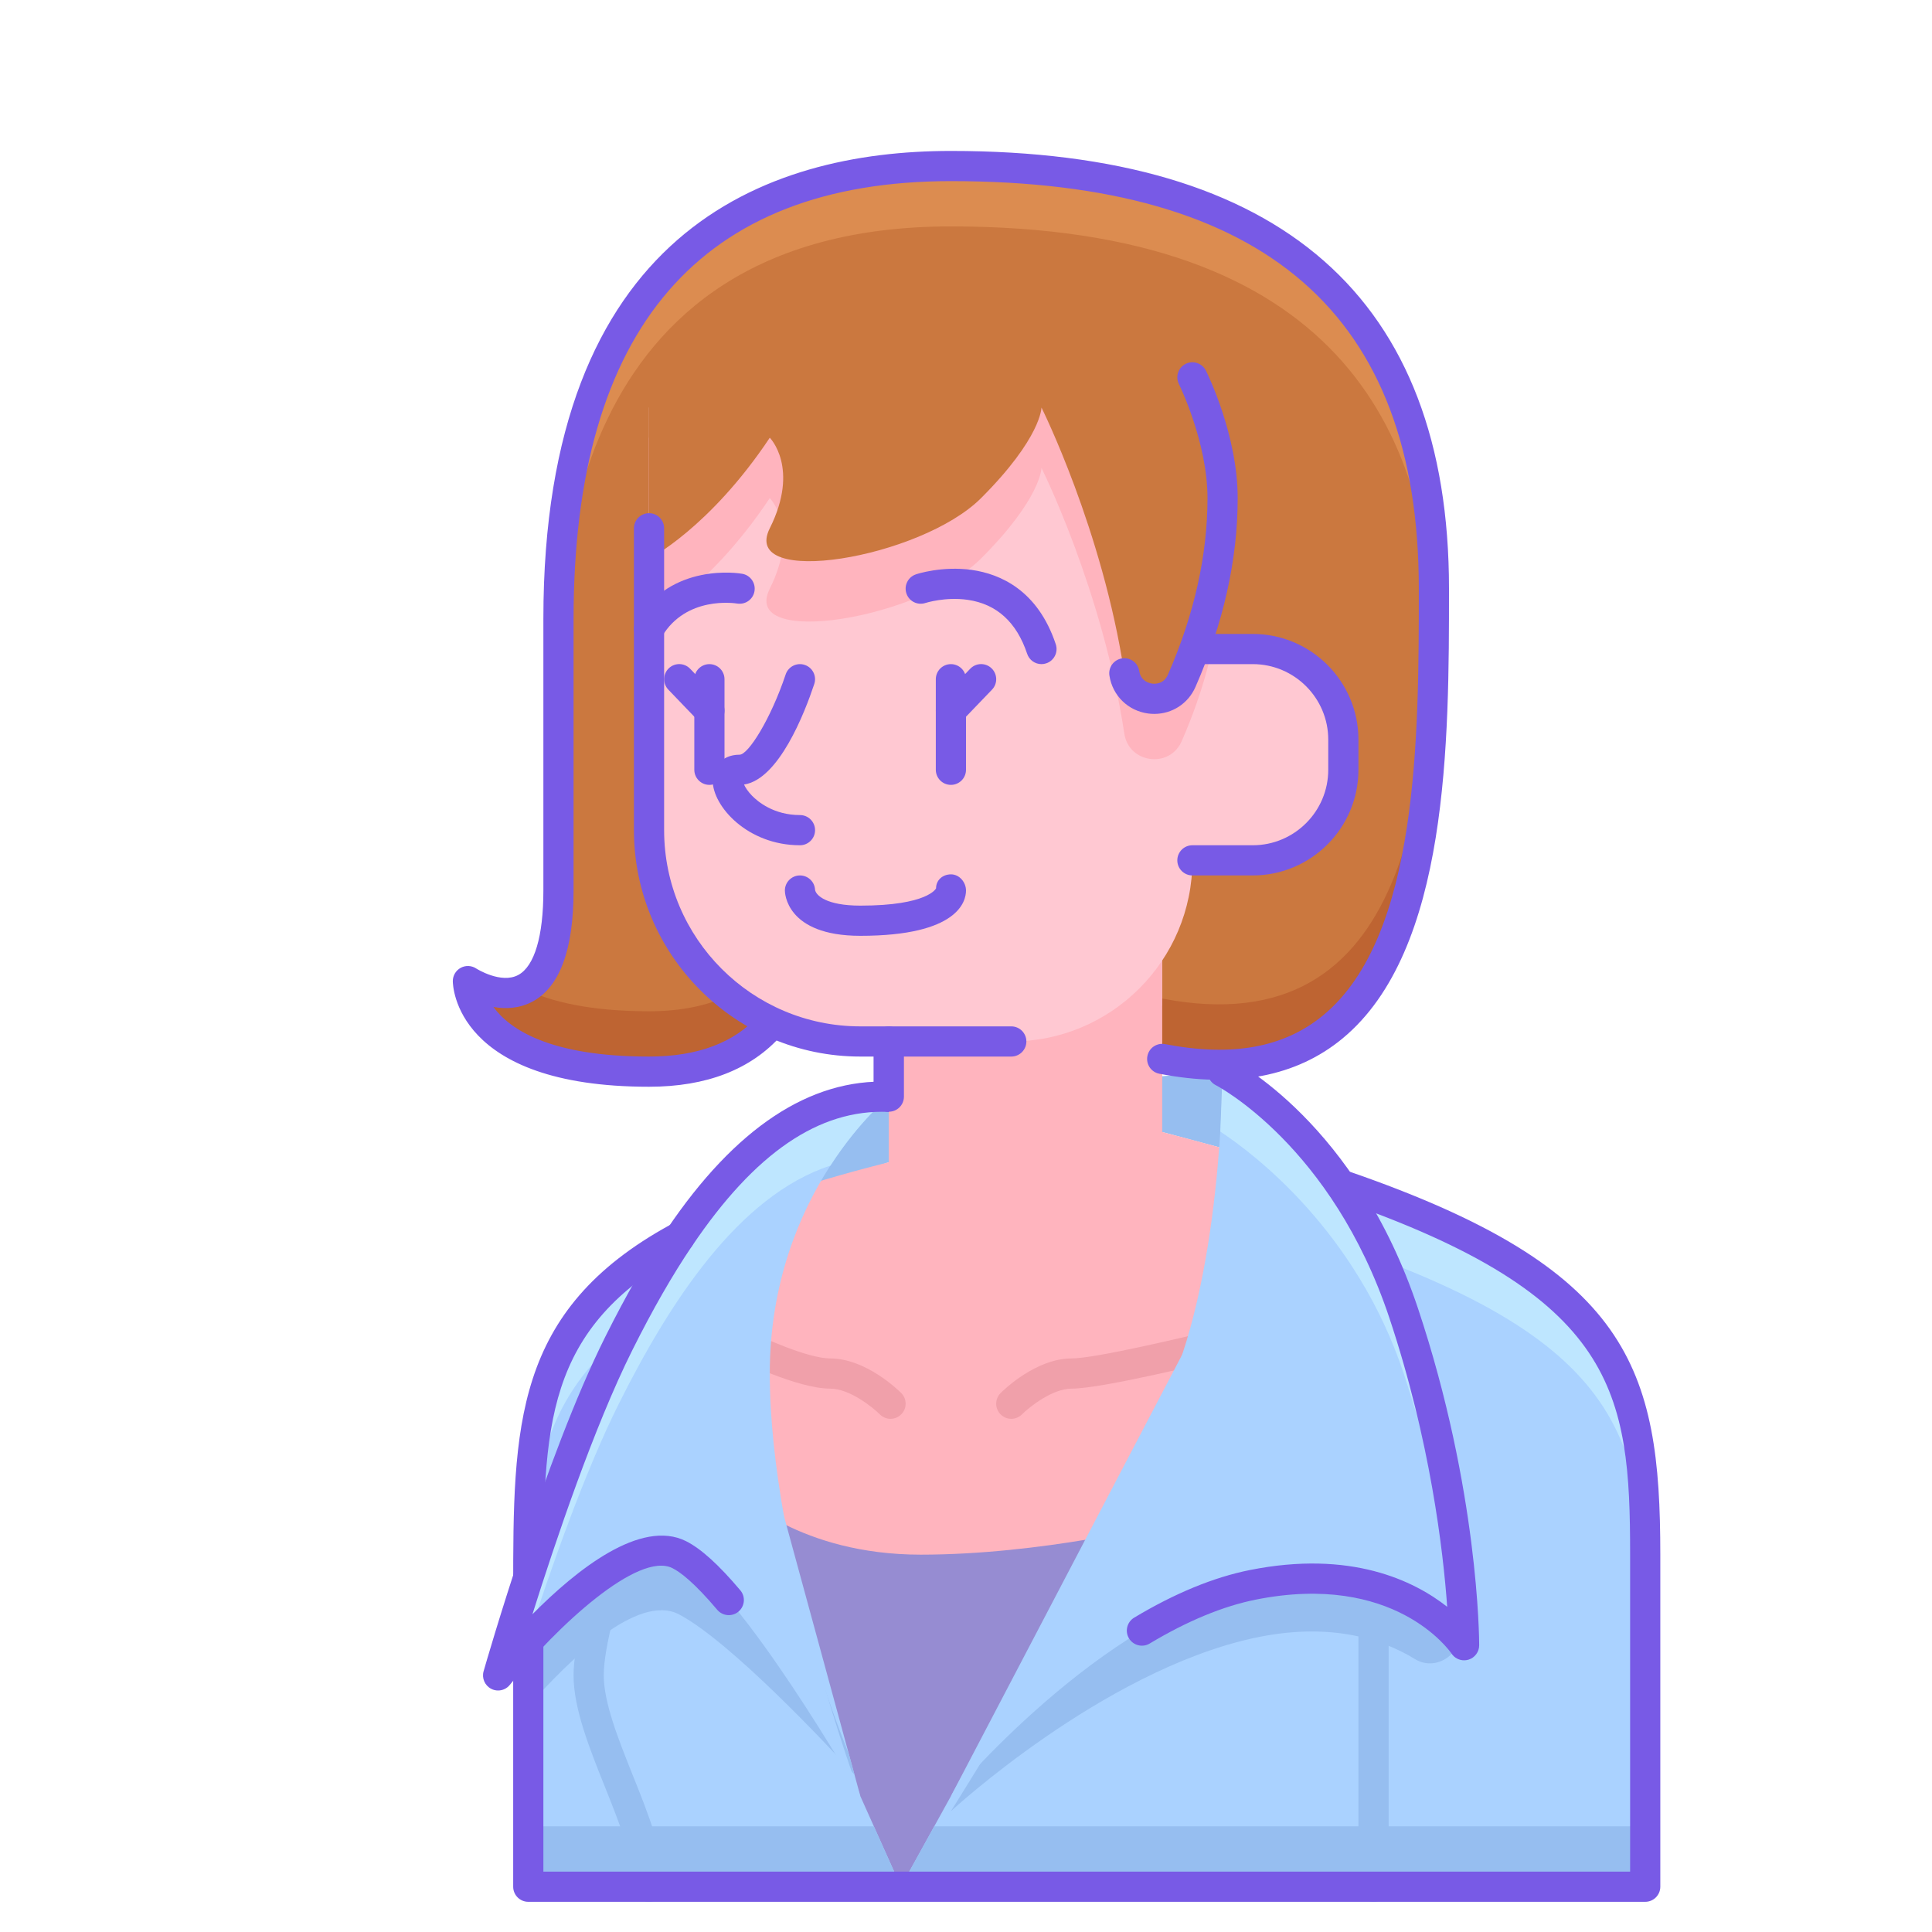 <svg enable-background="new 0 0 64 64" height="512" viewBox="0 0 64 64" width="512" xmlns="http://www.w3.org/2000/svg"><path d="m27.103 39.282 2.342-.782 9.055-1 2 .537v-2.537l-11.055.827-1.945 1.293z" fill="#96bef0"/><path d="m45.488 39.623c-1.903-.705-4.203-1.404-6.988-2.123v-7.76l-9.055 4.76v4c-3.01.752-5.26 1.568-6.945 2.481v12.481h22.988z" fill="#ffb4be"/><path d="m33.5 47c-.128 0-.256-.049-.354-.147-.194-.195-.194-.511 0-.706.118-.118 1.181-1.147 2.354-1.147.77 0 3.783-.711 4.879-.985.265-.07.539.096.606.364s-.096.539-.364.606c-.415.104-4.089 1.015-5.121 1.015-.645 0-1.408.617-1.647.854-.098.097-.225.146-.353.146z" fill="#f0a0aa"/><path d="m29.5 47c-.128 0-.255-.048-.353-.146-.239-.237-1.002-.854-1.647-.854-1.086 0-3.008-.945-3.224-1.053-.247-.124-.347-.424-.224-.671s.423-.347.671-.224c.528.264 2.055.948 2.777.948 1.173 0 2.236 1.029 2.354 1.146.195.195.195.511 0 .706-.098.099-.226.148-.354.148z" fill="#f0a0aa"/><path d="m24.5 49.5s2 2 6 2 8-1 8-1v12h-14z" fill="#968cd2"/><path d="m23.335 40.561c-5.865 2.776-5.835 6.459-5.835 12.121v9.818h12.344l-1.344-3z" fill="#aad2ff"/><path d="m23 40.733c-5.514 2.756-5.5 6.402-5.5 11.949v2c0-5.547-.014-9.193 5.5-11.949z" fill="#bee6ff"/><g fill="#96bef0"><path d="m17.5 56.526c1.318-1.501 3.629-3.774 5-3.044 1.739.925 4.985 4.408 5.805 5.304l-.19-.696c-.627-1.553-1.852-4.932-2.372-8.697l-2.409-8.833c-.182.086-.341.176-.512.263-.88 1.314-1.653 2.778-2.323 4.205-1.116 2.377-2.231 6.058-3 8.849.001.879.001 1.777.001 2.649z"/><path d="m17.5 60.5v2h12.344l-.896-2z"/><path d="m21.5 63c-.276 0-.5-.224-.5-.5 0-.904-.49-2.129-.964-3.314-.51-1.273-1.036-2.59-1.036-3.686 0-2.072 1.953-6.978 2.036-7.186.103-.257.396-.381.65-.279.256.103.381.394.279.65-.02.05-1.965 4.934-1.965 6.815 0 .904.49 2.129.964 3.314.51 1.273 1.036 2.59 1.036 3.686 0 .276-.224.5-.5.5z"/></g><path d="m42.445 38.604-10.945 20.896-1.656 3h24.656s0-3 0-11c0-6.193-.82-9.462-12.055-12.896z" fill="#aad2ff"/><path d="m42.445 38.604-.445.851v2l.445-.85c11.235 3.433 12.055 6.702 12.055 12.895 0-.633 0-1.29 0-2 0-6.193-.82-9.462-12.055-12.896z" fill="#bee6ff"/><path d="m29.844 62.5h24.656s0-.611 0-2h-23.552z" fill="#96bef0"/><path d="m45.5 63c-.276 0-.5-.224-.5-.5v-13c0-.276.224-.5.5-.5s.5.224.5.5v13c0 .276-.224.5-.5.5z" fill="#96bef0"/><path d="m54.5 63h-37c-.276 0-.5-.224-.5-.5v-9.817c0-5.42 0-9.265 5.209-12.113.242-.133.545-.044.678.199.133.242.044.546-.199.678-4.688 2.564-4.688 5.791-4.688 11.137v9.416h36v-10.5c0-5.375-.447-8.57-9.627-11.745-.261-.09-.399-.375-.309-.636.09-.26.375-.399.636-.309 9.284 3.211 10.3 6.485 10.3 12.69v11c0 .276-.224.5-.5.5zm-36.5-.5h.01z" fill="#785ae6"/><path d="m29.444 36.827c-.276 0-.5-.224-.5-.5v-1.827c0-.276.224-.5.5-.5s.5.224.5.5v1.827c0 .276-.223.5-.5.5z" fill="#785ae6"/><path d="m40.5 35.5s4 2.208 6 8.833c1.18 3.91 1.664 7.435 1.862 9.668.071.805-.801 1.38-1.49.958-1.125-.689-2.874-1.24-5.373-.689-5 1.104-10 5.729-10 5.729s5-7.937 7-12.354c2.001-4.416 2.001-12.145 2.001-12.145z" fill="#96bef0"/><path d="m40.5 35.5s4 2 6 8 2 11 2 11-2-3-7-2-10 7-10 7 5-9 7-13 2-11 2-11z" fill="#aad2ff"/><path d="m46.5 43.5c-1.571-4.714-4.869-7.254-6-8l-.075 1.986c1.131.746 4.504 3.301 6.075 8.014 1.197 3.591 1.675 6.813 1.868 8.831.086.102.132.169.132.169s0-5-2-11z" fill="#bee6ff"/><path d="m48.5 55c-.164 0-.322-.081-.416-.223-.074-.108-1.906-2.703-6.486-1.787-1.084.217-2.266.706-3.513 1.454-.238.142-.544.065-.686-.171s-.065-.544.171-.686c1.345-.807 2.634-1.338 3.831-1.577 3.346-.669 5.436.35 6.539 1.217-.132-1.844-.555-5.488-1.915-9.568-1.904-5.71-5.712-7.692-5.75-7.711-.246-.125-.345-.425-.222-.671.125-.246.425-.344.67-.223.171.085 4.208 2.163 6.25 8.289 2.004 6.007 2.027 10.949 2.027 11.157 0 .22-.144.415-.355.479-.048.014-.097.021-.145.021z" fill="#785ae6"/><path d="m29.445 36.331s-3.945 3.169-3.945 9.169 3 14 3 14-4-7-6-8-6 4-6 4 2-7 4-11 4.889-8.337 8.945-8.169z" fill="#aad2ff"/><path d="m20.5 46.5c1.665-3.331 3.95-6.886 7.009-7.888.974-1.505 1.936-2.281 1.936-2.281-4.056-.168-6.945 4.169-8.945 8.169s-4 11-4 11 .376-.468.951-1.087c.769-2.378 1.908-5.632 3.049-7.913z" fill="#bee6ff"/><path d="m16.5 56c-.078 0-.157-.018-.229-.056-.211-.109-.317-.353-.251-.582.083-.288 2.036-7.091 4.034-11.086.696-1.392 1.366-2.558 2.046-3.566.154-.229.465-.288.694-.135.229.155.289.465.135.694-.657.972-1.305 2.102-1.981 3.454-1.273 2.546-2.561 6.371-3.31 8.751 1.46-1.475 3.588-3.17 5.086-2.422.495.248 1.084.781 1.8 1.629.178.211.151.526-.06.705-.211.178-.527.151-.705-.06-.77-.912-1.231-1.253-1.483-1.379-1.128-.567-3.829 1.921-5.386 3.865-.097.122-.242.188-.39.188z" fill="#785ae6"/><path d="m22.513 41.49c-.096 0-.193-.028-.279-.085-.229-.155-.289-.465-.135-.694 2.26-3.346 4.732-4.986 7.366-4.878.276.011.49.245.479.521s-.248.5-.521.479c-2.289-.093-4.415 1.356-6.495 4.438-.096.142-.254.219-.415.219z" fill="#785ae6"/><path d="m15.5 32.5s3 2 3-3 0-6 0-9 0-15 13-15 16 7 16 14-.028 17.308-9 15.578c-3-.578-2-.945 0-1.762v-3.816h-11.75s.75 6-5.25 6-6-3-6-3z" fill="#cb783f"/><path d="m38.5 33.078v.238c-2 .817-3 1.183 0 1.762 8.972 1.73 9-8.578 9-15.578 0-.119-.003-.237-.005-.356-.051 6.851-.703 15.533-8.995 13.934z" fill="#be6432"/><path d="m25.732 31.681c-.756 1.016-2.041 1.819-4.232 1.819-1.948 0-3.256-.318-4.145-.745-.847.41-1.855-.255-1.855-.255s0 3 6 3c2.191 0 3.476-.803 4.232-1.819z" fill="#be6432"/><path d="m29.445 32.5v11l1.77 1 1.23 1 6.055-4v-11.76z" fill="#ffb4be"/><path d="m31.5 7.5c12.78 0 15.893 6.765 15.995 13.644.004-.562.005-1.113.005-1.644 0-7-3-14-16-14s-13 12-13 15v2c0-3 0-15 13-15z" fill="#dc8c50"/><path d="m21.5 36c-6.426 0-6.5-3.357-6.5-3.5 0-.185.102-.354.264-.441s.36-.077.513.025c.006.005.826.521 1.393.212.535-.289.83-1.282.83-2.796v-9c0-12.811 7.341-15.5 13.5-15.5 10.949 0 16.5 4.878 16.5 14.5 0 5.06 0 11.989-3.531 14.904-1.52 1.255-3.559 1.649-6.064 1.165-.271-.052-.449-.314-.396-.585.052-.271.314-.448.585-.396 2.226.428 3.94.116 5.238-.955 3.168-2.615 3.168-9.272 3.168-14.133 0-9.084-5.07-13.5-15.5-13.5-8.294 0-12.5 4.878-12.5 14.5v9c0 1.958-.458 3.196-1.361 3.68-.437.232-.896.248-1.293.177.524.724 1.841 1.643 5.154 1.643 1.612 0 2.837-.462 3.641-1.373 1.404-1.59 1.116-4.041 1.113-4.065-.018-.142.026-.285.121-.393.095-.107.231-.169.375-.169h11.75c.276 0 .5.224.5.5s-.224.5-.5.5h-11.22c.016.939-.126 2.858-1.389 4.289-1.003 1.135-2.48 1.711-4.391 1.711z" fill="#785ae6"/><path d="m21.5 13.5v14c0 3.866 3.134 7 7 7h5c3.314 0 6-2.686 6-6h2c1.657 0 3-1.343 3-3v-1c0-1.657-1.343-3-3-3h-2v-8z" fill="#ffc8d2"/><path d="m21.5 20.513s2-1.013 4-4.013c0 0 1 1 0 3s5 1 7-1 2-3 2-3 2.02 4.04 2.745 8.804c.15.984 1.5 1.162 1.899.251.699-1.595 1.356-3.715 1.356-6.055 0-2-1-6-1-6l-18 2z" fill="#ffb4be"/><path d="m21.5 18.513s2-1.013 4-4.013c0 0 1 1 0 3s5 1 7-1 2-3 2-3 2.02 4.04 2.745 8.804c.15.984 1.5 1.162 1.899.251.699-1.595 1.356-3.715 1.356-6.055 0-2-1-4-1-4h-18z" fill="#cb783f"/><g fill="#785ae6"><path d="m41.5 29h-2c-.276 0-.5-.224-.5-.5s.224-.5.5-.5h2c1.378 0 2.5-1.122 2.5-2.5v-1c0-1.378-1.122-2.5-2.5-2.5h-1.811c-.276 0-.5-.224-.5-.5s.224-.5.5-.5h1.811c1.93 0 3.5 1.57 3.5 3.5v1c0 1.93-1.57 3.5-3.5 3.5z"/><path d="m33.5 35h-5c-4.136 0-7.5-3.364-7.5-7.5v-10c0-.276.224-.5.5-.5s.5.224.5.5v10c0 3.584 2.916 6.5 6.5 6.5h5c.276 0 .5.224.5.5s-.224.5-.5.5z"/><path d="m31.5 26c-.276 0-.5-.224-.5-.5v-3c0-.276.224-.5.5-.5s.5.224.5.5v3c0 .276-.224.5-.5.5z"/><path d="m23.5 26c-.276 0-.5-.224-.5-.5v-3c0-.276.224-.5.5-.5s.5.224.5.5v3c0 .276-.224.5-.5.5z"/><path d="m26.5 28c-1.739 0-2.892-1.292-2.892-2.146 0-.243.088-.461.249-.616.112-.109.315-.238.643-.238.289 0 1.034-1.186 1.526-2.658.087-.262.371-.404.632-.316.262.087.403.37.316.632-.321.964-1.173 3.155-2.327 3.331.042.094.123.223.258.363.188.195.719.648 1.595.648.276 0 .5.224.5.5s-.224.5-.5.5z"/><path d="m28.5 31c-2.472 0-2.5-1.439-2.5-1.5 0-.276.224-.5.5-.5.268 0 .487.211.5.476.028.184.376.524 1.5.524 2.23 0 2.506-.566 2.508-.572 0-.276.22-.464.496-.464s.496.26.496.536c0 .352-.252 1.5-3.5 1.5zm-1.5-1.5h.01z"/><path d="m31.5 24.041c-.125 0-.25-.046-.346-.14-.199-.191-.206-.508-.014-.707l1-1.041c.192-.2.508-.206.707-.014.199.191.206.508.014.707l-1 1.041c-.099.103-.23.154-.361.154z"/><path d="m23.5 24.041c-.131 0-.262-.051-.36-.154l-1-1.041c-.191-.199-.185-.516.014-.707.198-.192.516-.186.707.014l1 1.041c.191.199.185.516-.014.707-.097.094-.222.14-.347.14z"/><path d="m34.5 22c-.209 0-.404-.132-.474-.342-.35-1.05-1.013-1.651-1.972-1.788-.738-.106-1.39.102-1.396.104-.265.087-.545-.054-.632-.316s.054-.545.316-.632c.035-.013.873-.286 1.854-.146.938.134 2.181.67 2.778 2.462.087.262-.054.545-.316.632-.053.018-.106.026-.158.026z"/><path d="m21.5 21.326c-.087 0-.176-.023-.256-.071-.237-.142-.314-.449-.173-.686 1.163-1.947 3.418-1.58 3.515-1.562.272.047.454.307.407.579-.047.271-.301.452-.577.407-.079-.012-1.683-.257-2.486 1.089-.095.157-.26.244-.43.244z"/><path d="m38.238 23.649c-.067 0-.134-.004-.202-.013-.667-.088-1.184-.593-1.285-1.257-.042-.273.146-.528.419-.569.272-.042.528.146.569.419.052.34.34.404.428.416.085.012.381.025.52-.291.871-1.988 1.313-3.958 1.313-5.854 0-1.854-.938-3.758-.947-3.777-.123-.247-.023-.547.224-.67.247-.122.548-.023.67.224.043.085 1.053 2.129 1.053 4.223 0 2.036-.47 4.14-1.398 6.255-.242.553-.774.894-1.364.894z"/><path d="m29.444 36.827c-.276 0-.5-.224-.5-.5v-1.827c0-.276.224-.5.5-.5s.5.224.5.5v1.827c0 .276-.223.5-.5.5z"/></g></svg>